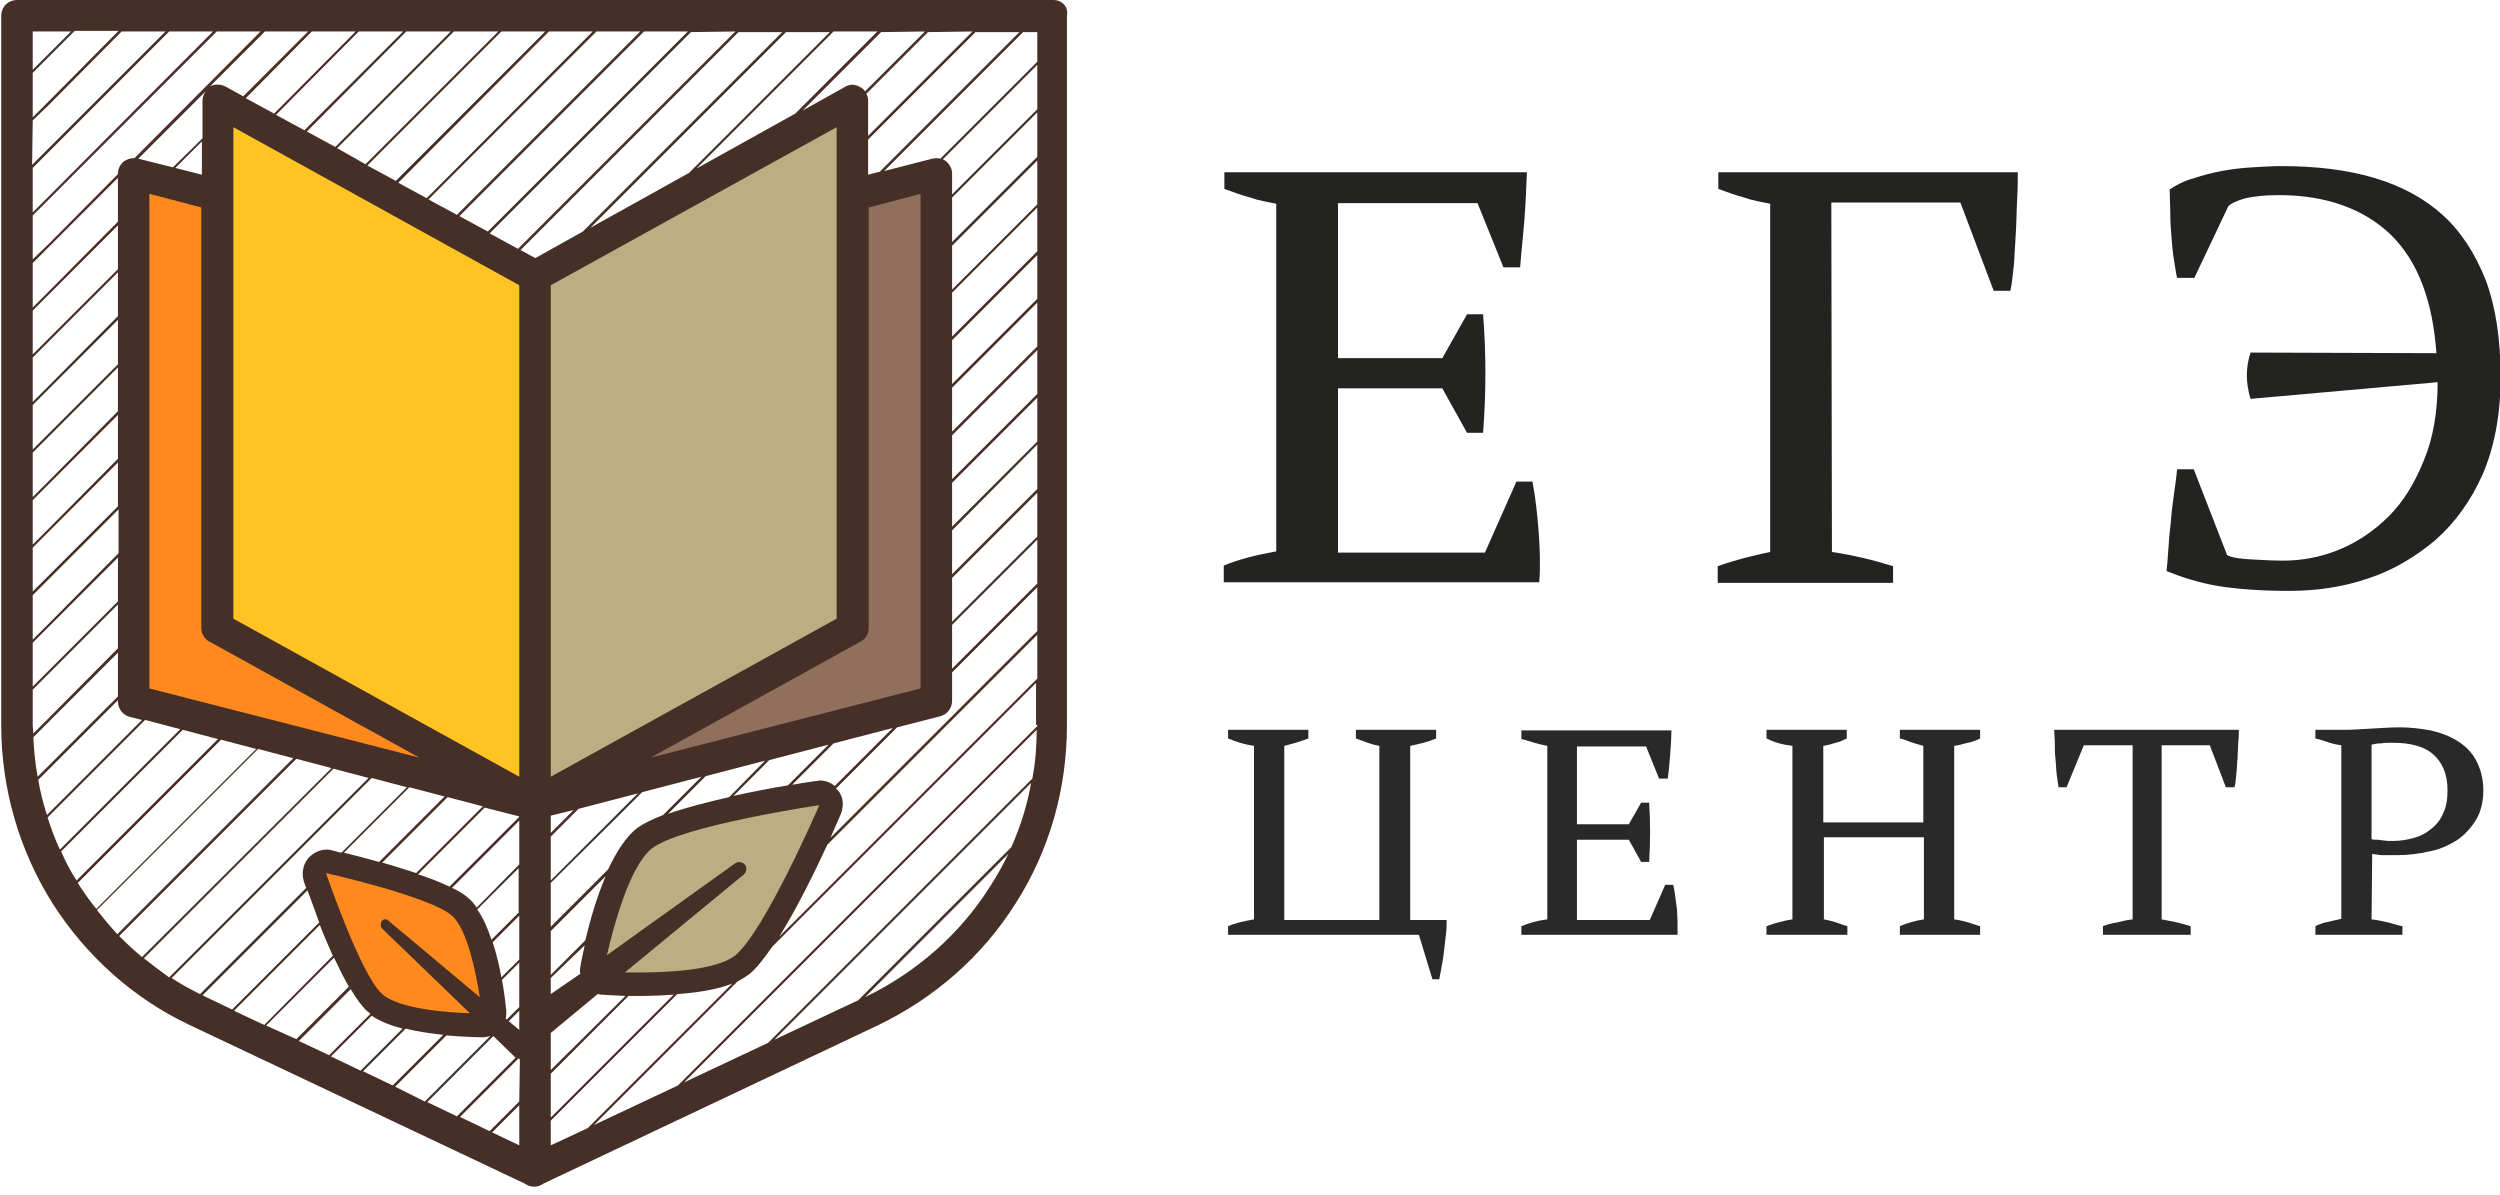 <?xml version="1.0" encoding="utf-8"?>
<!-- Generator: Adobe Illustrator 20.0.0, SVG Export Plug-In . SVG Version: 6.00 Build 0)  -->
<svg version="1.1" xmlns="http://www.w3.org/2000/svg" xmlns:xlink="http://www.w3.org/1999/xlink" x="0px" y="0px"
	 viewBox="0 0 404.9 193.6" style="enable-background:new 0 0 404.9 193.6;" xml:space="preserve">
<style type="text/css">
	.st0{fill:#BEAC83;}
	.st1{fill:#FFC423;}
	.st2{fill:#FE8A1E;}
	.st3{fill:#916F5D;}
	.st4{fill:#452F27;}
	.st5{fill:#232322;}
	.st6{fill:#292929;}
	.st7{display:none;}
	.st8{display:inline;fill:#1F4D80;}
	.st9{display:inline;}
	.st10{fill:#59B60F;}
</style>
<g id="Слой_1">
	<g>
		<polygon class="st0" points="136.9,30.4 136.9,15.9 135.7,16.6 88.3,44.9 86.7,44.9 86.6,44.9 86.6,127.9 86.7,127.9 151.4,112 
			151.4,28.1 		"/>
		<polygon class="st1" points="84.1,44.9 37.8,19.3 35,27.8 32.7,32.2 24.2,30.1 21.9,112 86.6,127.9 86.6,44.9 		"/>
		<g>
			<path class="st0" d="M98.2,157c0,0-5.9-30.2,35.7-28C133.9,129.1,125.7,167.3,98.2,157"/>
			<path class="st2" d="M80.2,165.4c0,0,2.1-25.1-28.8-25.3C51.5,140.1,51.5,170.1,80.2,165.4"/>
			<polygon class="st2" points="24.2,31.4 32.7,33.6 32.7,101.7 77.2,125.6 21.9,113.6 			"/>
			<polygon class="st3" points="100.5,124.2 138.8,101.7 138.8,31.4 152.4,29.7 151.4,113.3 			"/>
			<path class="st4" d="M170.6,0H2.8C1.3,0,0.2,1.1,0.2,2.6v114.9c0,10.2,2.9,20.2,8.3,28.8c5.5,8.6,13.2,15.5,22.4,19.8L85,191.7
				c0.4,0.3,1,0.5,1.5,0.5c0.6,0,1.1-0.2,1.5-0.5l54.1-25.6c9.2-4.4,17-11.2,22.4-19.8c5.5-8.6,8.3-18.6,8.3-28.8V2.6
				C173.1,1.1,172,0,170.6,0 M165.2,5.1l-22.7,22.7l-1.9,0.5v-5.7L158,5.2h7.2V5.1z M119,154.8c-2.9,2.2-10,2.7-15.2,2.7
				c-1,0-1.8,0-2.6,0l19.3-15.9c0.4-0.4,0.5-1,0.2-1.5c-0.4-0.5-1.1-0.6-1.6-0.3l-20.8,14.9c1.1-4.8,3.7-14.5,7.3-17.3
				c4.8-3.7,27.1-7,27.1-7S123.8,151,119,154.8 M92.9,131.2l-3.7,3.7v-2.8L92.9,131.2z M89.2,125.8V46.7v-0.5l46.3-25.6v79.6
				L89.2,125.8z M93.7,131l9.6-2.5l-3.2,3.2l-10.9,10.9v-7.1L93.7,131z M100.1,132.2l3.9-3.9l9.6-2.5l-6.2,6.2
				c-1.8,0.7-3.2,1.4-4.2,2.1c-1.8,1.4-3.4,3.9-4.7,6.7l-9.3,9.3V143L100.1,132.2z M124.6,123.1l9.6-2.5l-6.6,6.6
				c-2.5,0.4-5.6,1-8.8,1.7L124.6,123.1z M118.1,129.1c-3.5,0.8-7,1.7-9.9,2.7l6.1-6.1l9.6-2.5L118.1,129.1z M98.1,141.9
				c-1.5,3.5-2.6,7.4-3.3,10.4l-5.6,5.6v-7.1L98.1,141.9z M94.7,153.1c-0.3,1.4-0.6,2.7-0.7,3.5c-0.1,0.4-0.1,0.8,0,1.1l-4.8,3.3
				v-2.6L94.7,153.1z M96.8,161c0.2,0,0.4,0.1,0.6,0.1c0.1,0,1.6,0.1,3.9,0.2l-1.2,1.2l-10.9,10.8v-6L96.8,161z M100.1,163l1.7-1.7
				c0.6,0,1.3,0,2,0c2,0,3.7-0.1,5.3-0.2l-9,9L89.2,181v-7.1L100.1,163z M132.1,126.5c-0.8,0.1-2.1,0.3-3.8,0.6l6.7-6.7l9.6-2.5
				l-9.4,9.4c-0.7-0.6-1.6-0.9-2.5-0.9C132.5,126.5,132.3,126.5,132.1,126.5 M105.4,122.7l34-18.8c0.8-0.4,1.3-1.3,1.3-2.2V33.6
				l8.4-2.2v80.1L105.4,122.7z M157.5,5.1L140.6,22v-5.7c0-0.4-0.1-0.8-0.3-1.1l10-10L157.5,5.1L157.5,5.1z M149.8,5.1l-9.7,9.7
				c-0.2-0.3-0.5-0.6-0.8-0.7c-0.8-0.5-1.7-0.5-2.5,0l-6.8,3.8l12.7-12.7L149.8,5.1L149.8,5.1z M142.1,5.1l-13.3,13.3l-16,8.9
				L135,5.1C135,5.1,142.1,5.1,142.1,5.1z M134.5,5.1L111.6,28l-16,8.9l4.5-4.5l27.2-27.2h7.2V5.1z M119.1,5.1l-19,19l0,0L83.9,40.3
				l-4.6-2.5L100.1,17l11.8-11.8L119.1,5.1L119.1,5.1z M111.4,5.1l-11.3,11.3L79,37.5L74.4,35l25.7-25.7l4.2-4.2
				C104.3,5.1,111.4,5.1,111.4,5.1z M103.7,5.1l-3.6,3.6L74,34.8l-4.6-2.5L96.6,5.1H103.7z M96,5.1l-26.9,27l-4.6-2.5L88.9,5.1H96z
				 M88.3,5.1L64.1,29.3l-4.6-2.5L81.2,5.1H88.3z M80.7,5.1L59.2,26.6L54.6,24L73.5,5.1H80.7z M73,5.1L54.3,23.8l-4.6-2.5L65.8,5.1
				H73z M65.3,5.1l-16,16l-4.6-2.5L58.1,5.1H65.3z M57.6,5.1L44.4,18.4l-4.6-2.5L50.5,5.1H57.6z M49.9,5.1L39.4,15.6L36.5,14
				c-0.8-0.4-1.8-0.4-2.5,0c-0.1,0.1-0.2,0.2-0.3,0.3l9.2-9.2C42.9,5.1,49.9,5.1,49.9,5.1z M61.9,150.4l14.2,13.7
				c-3.7-0.1-11.5-0.7-14.2-3.1c-3.5-3.1-9.1-19.6-9.1-19.6s16.9,3.8,20.4,6.9c2.5,2.2,3.9,9.3,4.5,13.2l-14.8-12.4
				c-0.3-0.3-0.8-0.3-1.1,0.1C61.6,149.6,61.6,150.1,61.9,150.4 M61.9,139.7l10.6-10.6l5.7,1.5l-10.8,10.8
				C65.5,140.8,63.7,140.2,61.9,139.7 M61.4,139.6c-2.1-0.6-4.1-1.1-5.7-1.5l10.6-10.6L72,129L61.4,139.6z M24.2,111.5V31.4l8.4,2.2
				v68.1c0,0.9,0.5,1.8,1.3,2.2l34,18.8L24.2,111.5z M28,27.1l-5.6-1.4l0,0l11-11c-0.4,0.5-0.6,1-0.6,1.6v6.1L28,27.1z M32.7,22.9
				v5.4l-4.3-1.1L32.7,22.9z M5.3,5.1h6.2L7.9,8.7l-2.6,2.6V5.1z M5.3,11.8l2.6-2.6L12.1,5h7.1L7.9,16.4L5.3,19V11.8z M5.3,19.5
				L7.9,17L19.7,5.1h7.1l-19,19l-2.6,2.6L5.3,19.5L5.3,19.5z M5.3,27.2l2.6-2.6L27.4,5.1h7.1L7.9,31.8l-2.6,2.6V27.2z M5.3,34.9
				l2.6-2.6L35.1,5.1h7.1L21.8,25.6c-0.6,0-1.2,0.2-1.7,0.5c-0.6,0.5-1,1.2-1,2v0.1L7.9,39.5L5.3,42V34.9z M5.3,42.6L7.9,40
				l11.2-11.2v7.1L7.9,47.2l-2.6,2.6V42.6z M5.3,50.3l2.6-2.6l11.2-11.2v7.1L7.9,54.8l-2.6,2.6V50.3z M5.3,57.9l2.6-2.6l11.2-11.2
				v7.1L7.9,62.5l-2.6,2.6V57.9z M5.3,65.6L7.9,63l11.2-11.2V59L7.9,70.2l-2.6,2.6V65.6z M5.3,73.3l2.6-2.6l11.2-11.2v7.1L7.9,77.9
				l-2.6,2.6V73.3z M5.3,81l2.6-2.6l11.2-11.2v7.1L7.9,85.6l-2.6,2.6V81z M5.3,88.7l2.6-2.6l11.2-11.2V82l-7.6,7.6l-3.6,3.6l0,0
				l-2.6,2.6C5.3,95.8,5.3,88.7,5.3,88.7z M5.3,96.4l2.6-2.6l4.2-4.2l7.1-7.1v7.1L7.9,101l-2.6,2.6V96.4z M5.3,104.1l2.6-2.6
				l11.2-11.2v7.1L7.9,108.6l-2.6,2.6V104.1z M5.3,117.4v-5.7l2.6-2.6l11.2-11.2v7.1L7.9,116.3l-2.5,2.5
				C5.4,118.4,5.3,117.9,5.3,117.4 M5.4,119.4l2.5-2.5l11.2-11.2v7.1L7.9,124l-1.8,1.8C5.7,123.7,5.5,121.5,5.4,119.4 M6.2,126.3
				l1.7-1.7l11.2-11.2v0.2c0,1.2,0.8,2.2,1.9,2.5l2,0.5L7.9,131.7L7.6,132C7,130.1,6.5,128.2,6.2,126.3 M7.7,132.4l0.2-0.2
				l15.6-15.6l5.7,1.5L9.7,137.6C8.9,135.9,8.3,134.2,7.7,132.4 M9.9,137.9l19.7-19.7l5.7,1.5l-22.9,22.9
				C11.4,141.1,10.6,139.5,9.9,137.9 M12.9,143.5c-0.1-0.2-0.2-0.4-0.3-0.5l23.2-23.2l5.7,1.5l-25.9,25.9
				C14.6,146,13.7,144.7,12.9,143.5 M15.7,147.4l26.1-26.1l5.7,1.5L19,151.3C17.9,150.1,16.8,148.8,15.7,147.4 M19.3,151.6L48,122.9
				l5.7,1.5L23,155C21.7,153.9,20.5,152.8,19.3,151.6 M23.3,155.2L54,124.5l5.7,1.5l-32.3,32.3C26,157.3,24.7,156.3,23.3,155.2
				 M27.8,158.4L60.2,126l5.7,1.5l-10.6,10.6c-0.6-0.1-1.2-0.3-1.6-0.4c-0.3-0.1-0.6-0.1-0.8-0.1c-1.1,0-2.1,0.5-2.9,1.3
				c-0.9,1-1.2,2.5-0.8,3.8c0.1,0.3,0.2,0.7,0.4,1.1L32.4,161C30.8,160.2,29.3,159.4,27.8,158.4 M33.2,161.4
				c-0.2-0.1-0.3-0.2-0.4-0.2l17-17c0.5,1.4,1.2,3.2,1.9,5.2l-14.1,14.1L33.2,161.4z M37.9,163.7l13.9-13.9c0.6,1.6,1.4,3.4,2.1,5
				L42.8,166L37.9,163.7z M43.1,166.1l11-11c0.8,1.7,1.6,3.3,2.4,4.7l-8.5,8.5L43.1,166.1z M48.4,168.6l8.4-8.4
				c0.9,1.5,1.8,2.8,2.7,3.6c0.1,0.1,0.3,0.2,0.5,0.4l-6.7,6.7L48.4,168.6z M53.6,171.1l6.6-6.6c1.3,0.9,3.1,1.6,5,2.1l-6.8,6.8
				L53.6,171.1z M58.8,173.5l6.9-6.9c2,0.5,4.2,0.8,6.1,1l-8.2,8.2L58.8,173.5z M64,176l8.3-8.3c2.5,0.2,4.7,0.3,5.9,0.3
				c0.4,0,0.8-0.1,1.2-0.2l-10.6,10.6L64,176z M69.2,178.5l10.7-10.7l3.6,3.5l-9.5,9.5L69.2,178.5z M84.1,185.5l-4.4-2.1l1.5-1.5
				l0,0l2.9-2.9V185.5z M84.1,178.4l-3.4,3.4l-1.4,1.4l-4.8-2.3l9.5-9.5l0.2,0.2L84.1,178.4L84.1,178.4z M84.1,166.8l-1.7-1.4
				l1.7-1.7V166.8z M84.1,163.1l-2,2l-0.2-0.1c0.1-0.4,0.1-0.8,0.1-1.3c-0.1-1-0.3-2.8-0.7-5l2.8-2.8
				C84.1,155.9,84.1,163.1,84.1,163.1z M84.1,155.4l-2.9,2.9c-0.3-1.8-0.8-3.8-1.4-5.7l4.3-4.3V155.4z M84.1,147.7l-4.5,4.5
				c-0.6-1.8-1.3-3.5-2.3-4.9l6.7-6.7v7.1H84.1z M84.1,140l-6.9,7c-0.4-0.6-0.8-1.1-1.3-1.5c-0.6-0.6-1.6-1.2-2.7-1.7l10.9-10.9V140
				z M84.1,132.3l-11.3,11.3c-1.5-0.7-3.2-1.4-5.1-2l10.8-10.8l5.5,1.4L84.1,132.3L84.1,132.3z M84.1,46.7v79.1l-46.3-25.6V20.6
				l46.3,25.6V46.7z M86.7,41.8l-2.4-1.3l15.8-15.8l19.5-19.5h7.1l-26.6,26.6l-5.7,5.7L86.7,41.8z M89.2,185.5v-4l10.9-10.9l9.6-9.6
				c4.4-0.3,7.1-1,8.9-1.7l-18.5,18.5l-4.1,4.1l0,0l-0.8,0.8L89.2,185.5z M160.4,143.5c-4.9,7.8-12,14-20.3,18l-0.1,0.1l23.3-23.3
				C162.5,140,161.5,141.8,160.4,143.5 M163.8,137.2L139,162l-13.6,6.4l41.6-41.6C166.4,130.3,165.3,133.8,163.8,137.2 M167.2,126.1
				l-42.8,42.8l-13.6,6.4l57.1-57.1C167.9,120.8,167.7,123.5,167.2,126.1 M168,117.4c0,0.1,0,0.1,0,0.2l-58.2,58.2l-13.6,6.4
				l0.3-0.3l3.5-3.5l19.4-19.4c0.9-0.5,1.5-0.9,1.8-1.1c1.2-0.9,2.5-2.6,3.9-4.6l42.7-42.7v6.8H168z M168,109.9l-41.8,41.8
				c2.9-4.6,5.8-10.6,7.8-14.9l34-34V109.9z M168,102.2l-33.5,33.5c0.8-1.8,1.4-3.2,1.7-3.9c0.5-1.3,0.4-2.8-0.5-3.8
				c-0.1-0.1-0.2-0.2-0.3-0.3l9.9-9.9l7-1.8c1.1-0.3,1.9-1.3,1.9-2.5v-4.6L168,95.1L168,102.2L168,102.2z M168,94.5l-13.8,13.8v-7.1
				l11.5-11.5l2.3-2.3V94.5z M168,86.9l-2.8,2.8l0,0l-11,11v-7.1l3.9-3.9l9.9-9.9L168,86.9L168,86.9z M168,79.2l-10.5,10.5l0,0
				l-3.3,3.3v-7.1L168,72V79.2z M168,71.5l-13.8,13.8v-7.1L168,64.4V71.5z M168,63.8l-13.8,13.8v-7.1L168,56.7V63.8z M168,56.1
				l-13.8,13.8v-7.1L168,49V56.1z M168,48.4l-13.8,13.8v-7.1L168,41.3V48.4z M168,40.7l-13.8,13.8v-7.1L168,33.6V40.7z M168,33.1
				l-13.8,13.8v-7.1L168,26V33.1z M168,25.4l-13.8,13.8V32L168,18.2V25.4z M168,17.7l-13.8,13.8v-3.4c0-0.8-0.4-1.5-1-2
				c-0.1-0.1-0.3-0.2-0.5-0.3L168,10.5V17.7z M168,10l-15.7,15.7c-0.4-0.1-0.9-0.1-1.3,0l-7.8,2l22.5-22.5h2.3V10z"/>
		</g>
	</g>
	<g>
		<g>
			<g>
				<path class="st5" d="M247.3,27.8c-0.1,2.6-0.2,5.1-0.4,7.7c-0.2,2.6-0.5,5.1-0.7,7.8h-2.7l-4.2-10.4h-22.6V58h16.9l4-7.1h2.6
					c0.5,6.3,0.5,12.7,0,19.2h-2.6l-4-7.2h-16.9v26.6h23.8l5.1-11.5h2.6c0.5,2.7,0.8,5.4,1,8.1c0.2,2.7,0.3,5.5,0.1,8.2h-51.1v-2.7
					c2.4-1,5.2-1.7,8.5-2.3V33c-1.4-0.3-2.8-0.5-4.2-1c-1.5-0.4-2.8-0.9-4.2-1.4v-2.7H247.3z"/>
			</g>
		</g>
		<g>
			<g>
				<path class="st5" d="M296.7,89.4c3.4,0.5,6.7,1.3,9.9,2.3v2.7h-28.4v-2.7c2.8-1,5.6-1.7,8.5-2.3V33c-1.4-0.3-2.8-0.5-4.2-1
					c-1.5-0.4-2.8-0.9-4.2-1.4v-2.7h48.5c0,1.3,0,2.7-0.1,4.4c-0.1,1.6-0.1,3.4-0.2,5.1c-0.1,1.7-0.2,3.5-0.3,5.2
					c-0.2,1.6-0.3,3.2-0.6,4.5h-2.7l-5.4-14.3h-20.9L296.7,89.4L296.7,89.4z"/>
			</g>
		</g>
		<g>
			<g>
				<path class="st5" d="M364.5,64.6c-0.4-1.3-0.6-2.6-0.6-3.8c0-1.3,0.2-2.5,0.6-3.7l30.1,0.1c-0.6-8.5-3-14.9-7.4-19.2
					c-4.4-4.2-10.5-6.4-18.1-6.4c-2.3,0-4,0.2-5.4,0.5c-1.4,0.4-2.3,0.8-2.8,1.3l-5.5,11.6h-2.8c-0.2-0.8-0.3-1.8-0.5-2.9
					c-0.2-1.1-0.3-2.4-0.4-3.6c-0.1-1.3-0.2-2.6-0.2-3.9s-0.1-2.7-0.1-3.9c1-0.7,2.3-1.4,3.8-1.8c1.5-0.5,3-0.9,4.6-1.2
					s3.2-0.5,5-0.6c1.7-0.1,3.3-0.2,4.7-0.2c5.6,0,10.6,0.6,15,1.9c4.4,1.3,8.1,3.3,11.1,6s5.3,6.3,7,10.6c1.6,4.3,2.4,9.5,2.4,15.7
					c0,6-1,11.3-2.9,15.7c-1.9,4.3-4.5,7.9-7.7,10.7c-3.2,2.7-6.9,4.9-10.9,6.2c-4.1,1.4-8.4,2-12.8,2c-4.6,0-8.4-0.3-11.5-0.8
					c-3-0.5-5.8-1.4-8.3-2.4c0.1-1,0.2-2.2,0.3-3.7c0.1-1.5,0.2-2.8,0.4-4.4c0.1-1.5,0.3-2.9,0.5-4.4c0.2-1.5,0.4-2.7,0.5-4h2.7
					l5.4,13.9c0.7,0.4,2,0.6,3.9,0.7c1.8,0.1,3.6,0.2,5.2,0.2c3.1,0,6.2-0.6,9.1-1.8c2.9-1.2,5.6-3,8-5.4s4.2-5.4,5.7-9.1
					c1.5-3.6,2.2-7.9,2.2-12.6L364.5,64.6z"/>
			</g>
		</g>
	</g>
	<g>
		<g>
			<g>
				<path class="st6" d="M198.9,151.4V150c0.9-0.4,2.4-0.8,4.2-1.1v-28.1c-1.4-0.2-2.8-0.6-4.2-1.2v-1.4h13v1.4
					c-1,0.4-2.3,0.8-3.9,1.2V149h15.4v-28.2c-0.6-0.1-1.3-0.3-1.9-0.5c-0.6-0.2-1.3-0.5-1.9-0.7v-1.4h13v1.4
					c-1.4,0.6-2.8,0.9-4.2,1.2V149h5.9c0,0.6,0,1.4-0.1,2.2c-0.1,0.8-0.2,1.7-0.3,2.6c-0.1,0.9-0.2,1.7-0.4,2.6
					c-0.1,0.8-0.3,1.6-0.4,2.2H232l-2.2-7.2L198.9,151.4L198.9,151.4z"/>
			</g>
		</g>
		<g>
			<g>
				<path class="st6" d="M270.7,118.3c0,1.3-0.1,2.6-0.2,3.9s-0.2,2.6-0.4,3.9h-1.4l-2.1-5.2h-11.2v12.6h8.4l2-3.5h1.3
					c0.2,3.1,0.2,6.3,0,9.6h-1.3l-2-3.6h-8.4V149h11.8l2.5-5.7h1.3c0.3,1.3,0.4,2.7,0.6,4c0.1,1.4,0.1,2.8,0.1,4.1h-25.3v-1.4
					c1.2-0.5,2.6-0.9,4.2-1.1v-28.1c-0.6-0.1-1.4-0.3-2.1-0.5c-0.7-0.2-1.5-0.5-2.1-0.6v-1.4h24.3V118.3z"/>
			</g>
		</g>
		<g>
			<g>
				<path class="st6" d="M299.1,151.4h-13V150c1.4-0.5,2.8-0.9,4.2-1.1v-28.1c-1.7-0.2-3-0.6-4.2-1.2v-1.4h13v1.4
					c-0.6,0.3-1.2,0.6-1.8,0.7c-0.6,0.2-1.3,0.4-2,0.5v12.4h16.2v-12.4c-0.7-0.2-1.4-0.4-2-0.6c-0.6-0.2-1.2-0.5-1.8-0.6v-1.4h13
					v1.4c-0.6,0.3-1.3,0.6-2,0.7c-0.7,0.2-1.5,0.4-2.2,0.5v28.1c0.8,0.1,1.6,0.3,2.3,0.5c0.7,0.2,1.4,0.5,1.9,0.6v1.4h-13V150
					c1.2-0.5,2.5-0.9,3.9-1.1v-13.3h-16.2v13.3c0.6,0.1,1.4,0.3,2,0.5s1.3,0.5,1.8,0.6V151.4z"/>
			</g>
		</g>
		<g>
			<g>
				<path class="st6" d="M355,151.4h-14.4V150c0.7-0.3,1.6-0.5,2.3-0.6c0.7-0.2,1.6-0.4,2.5-0.5v-28.2h-7.9l-2.8,6.8h-1.3
					c-0.1-0.6-0.2-1.4-0.3-2.1c-0.1-0.8-0.1-1.7-0.2-2.5s-0.1-1.7-0.1-2.5s-0.1-1.6-0.1-2.2h29.9c0,0.6,0,1.4-0.1,2.1
					c0,0.8-0.1,1.6-0.1,2.5c-0.1,0.8-0.1,1.7-0.2,2.5c-0.1,0.8-0.1,1.6-0.3,2.2h-1.4l-2.6-6.8h-7.8v28.2c0.9,0.2,1.7,0.3,2.5,0.5
					s1.6,0.4,2.2,0.6V151.4z"/>
			</g>
		</g>
		<g>
			<g>
				<path class="st6" d="M384.1,148.9c0.9,0.1,1.8,0.3,2.7,0.5c0.8,0.2,1.6,0.5,2.3,0.6v1.4h-14.1V150c0.6-0.3,1.4-0.6,2.1-0.7
					c0.7-0.2,1.4-0.3,2.1-0.5v-28.1c-0.8-0.1-1.6-0.3-2.2-0.5c-0.6-0.2-1.4-0.5-2-0.6v-1.4h4.6c1.4,0,2.8-0.1,4.5-0.2
					c1.7-0.1,3.1-0.2,4.6-0.2c1.7,0,3.3,0.2,5,0.5c1.7,0.4,3,0.9,4.3,1.7c1.3,0.8,2.3,1.8,3,3.1c0.7,1.3,1.2,2.9,1.2,4.9
					c0,1.8-0.4,3.5-1.2,4.8c-0.8,1.3-1.8,2.4-3.1,3.3c-1.3,0.8-2.8,1.5-4.5,1.8c-1.7,0.4-3.4,0.6-5.2,0.6c-0.2,0-0.5,0-0.8,0
					s-0.7,0-1.2,0c-0.5,0-0.8,0-1.2-0.1c-0.4,0-0.6-0.1-0.8-0.1L384.1,148.9L384.1,148.9z M387.6,120.3c-0.8,0-1.5,0-2,0.1
					c-0.6,0-1,0.1-1.5,0.2v15.3c0.2,0.1,0.5,0.1,0.7,0.1c0.4,0,0.6,0,1,0.1c0.4,0,0.7,0.1,1,0.1c0.4,0,0.6,0,0.8,0
					c1.2,0,2.3-0.2,3.4-0.5c1.1-0.3,2-0.8,2.8-1.5c0.8-0.6,1.5-1.5,1.9-2.5c0.5-1,0.7-2.2,0.7-3.7c0-2.6-0.8-4.5-2.4-5.9
					C392.6,120.9,390.4,120.3,387.6,120.3z"/>
			</g>
		</g>
	</g>
</g>
<g id="Слой_2" class="st7">
	<rect x="860.9" y="462.2" class="st8" width="1093.1" height="403.5"/>
	<g class="st9">
		<g>
			<g>
				<path class="st6" d="M247.1,28c-0.1,2.5-0.2,5.1-0.4,7.7c-0.2,2.6-0.4,5.2-0.8,7.8h-2.7L239,32.9h-22.6v25.3h16.9l4-7.1h2.6
					c0.4,6.3,0.4,12.7,0,19.3h-2.6l-4-7.3h-16.9v26.6h23.8l5.1-11.5h2.6c0.5,2.7,0.8,5.4,1,8.1c0.2,2.7,0.2,5.5,0.1,8.3H198V92
					c2.4-1,5.2-1.8,8.5-2.3V33.1c-1.4-0.3-2.8-0.6-4.2-1c-1.4-0.4-2.9-0.9-4.2-1.4V28L247.1,28L247.1,28z"/>
			</g>
		</g>
		<g>
			<g>
				<path class="st6" d="M296.4,89.7c3.4,0.5,6.7,1.3,9.9,2.3v2.8h-28.4V92c2.8-1,5.6-1.8,8.5-2.3V33.1c-1.4-0.3-2.8-0.6-4.2-1
					c-1.5-0.4-2.9-0.9-4.2-1.4V28h48.5c0,1.3,0,2.7-0.1,4.4c-0.1,1.7-0.1,3.4-0.2,5.2c-0.1,1.8-0.2,3.5-0.3,5.2
					c-0.1,1.7-0.3,3.2-0.5,4.5h-2.7l-5.4-14.3h-20.8L296.4,89.7L296.4,89.7z"/>
			</g>
		</g>
		<g>
			<g>
				<path class="st6" d="M364.2,64.8c-0.3-1.3-0.5-2.5-0.5-3.8c0-1.2,0.2-2.5,0.5-3.7l30.1,0.1c-0.6-8.6-3-15-7.5-19.3
					c-4.4-4.3-10.5-6.4-18.1-6.4c-2.3,0-4.1,0.2-5.4,0.5c-1.3,0.4-2.3,0.8-2.8,1.3l-5.5,11.7h-2.8c-0.1-0.8-0.3-1.8-0.4-3
					c-0.1-1.1-0.3-2.4-0.4-3.6c-0.1-1.3-0.2-2.6-0.2-4c0-1.4,0-2.7,0-4c1-0.8,2.3-1.4,3.8-1.9c1.5-0.5,3-0.9,4.6-1.2
					c1.6-0.3,3.2-0.5,4.9-0.7c1.7-0.1,3.3-0.2,4.7-0.2c5.6,0,10.6,0.7,15,2c4.4,1.3,8.1,3.3,11.1,6.1c3,2.8,5.4,6.3,6.9,10.7
					c1.6,4.4,2.4,9.6,2.4,15.7c0,6.1-1,11.3-2.9,15.7c-1.9,4.4-4.5,7.9-7.7,10.7c-3.2,2.8-6.9,4.9-11,6.2c-4.1,1.3-8.4,2-12.8,2
					c-4.6,0-8.4-0.3-11.5-0.8c-3.1-0.5-5.8-1.4-8.2-2.4c0.1-1,0.2-2.2,0.3-3.7c0.1-1.4,0.2-2.9,0.4-4.4c0.1-1.5,0.3-3,0.5-4.4
					c0.2-1.5,0.3-2.8,0.5-4h2.7l5.4,13.9c0.8,0.4,2,0.6,3.8,0.7c1.8,0.1,3.6,0.1,5.3,0.1c3.1,0,6.1-0.6,9.1-1.8c3-1.2,5.6-3,8-5.4
					c2.3-2.4,4.2-5.4,5.7-9.1c1.4-3.6,2.2-7.9,2.2-12.7L364.2,64.8z"/>
			</g>
		</g>
	</g>
	<g class="st9">
		<g>
			<g>
				<path class="st6" d="M198.6,151.4V150c1-0.4,2.4-0.8,4.2-1.1v-28.1c-1.3-0.2-2.7-0.6-4.2-1.2v-1.4h13v1.4
					c-1,0.4-2.3,0.8-3.9,1.2v28.2h15.4v-28.2c-0.6-0.1-1.2-0.3-1.9-0.5c-0.7-0.2-1.3-0.4-2-0.7v-1.4h13v1.4
					c-1.4,0.5-2.8,0.9-4.2,1.2v28.2h5.9c0,0.6,0,1.4-0.1,2.2c-0.1,0.8-0.2,1.7-0.3,2.6c-0.1,0.9-0.2,1.8-0.3,2.6
					c-0.1,0.8-0.3,1.6-0.4,2.2h-1.3l-2.2-7.2L198.6,151.4L198.6,151.4z"/>
			</g>
		</g>
		<g>
			<g>
				<path class="st6" d="M270.5,118.2c0,1.3-0.1,2.5-0.2,3.8c-0.1,1.3-0.2,2.6-0.4,3.9h-1.3l-2.1-5.2h-11.2v12.6h8.4l2-3.5h1.3
					c0.2,3.1,0.2,6.3,0,9.6h-1.3l-2-3.6h-8.4v13.2h11.8l2.5-5.7h1.3c0.2,1.3,0.4,2.7,0.5,4c0.1,1.4,0.1,2.7,0.1,4.1h-25.4V150
					c1.2-0.5,2.6-0.9,4.2-1.1v-28.1c-0.7-0.1-1.4-0.3-2.1-0.5c-0.7-0.2-1.4-0.4-2.1-0.7v-1.4L270.5,118.2L270.5,118.2z"/>
			</g>
		</g>
		<g>
			<g>
				<path class="st6" d="M298.9,151.4h-13V150c1.4-0.5,2.8-0.9,4.2-1.1v-28.1c-1.6-0.2-3-0.6-4.2-1.2v-1.4h13v1.4
					c-0.6,0.3-1.2,0.5-1.9,0.7c-0.6,0.2-1.3,0.4-2,0.5v12.4h16.2v-12.4c-0.7-0.2-1.4-0.3-2-0.5c-0.6-0.2-1.2-0.4-1.8-0.7v-1.4h13
					v1.4c-0.6,0.3-1.3,0.6-2,0.7c-0.7,0.2-1.5,0.3-2.2,0.5v28.1c0.8,0.1,1.5,0.3,2.3,0.5c0.7,0.2,1.4,0.4,2,0.7v1.4h-13V150
					c1.2-0.5,2.5-0.9,3.9-1.1v-13.3H295v13.3c0.7,0.1,1.4,0.3,2,0.5c0.7,0.2,1.3,0.4,1.9,0.7L298.9,151.4L298.9,151.4z"/>
			</g>
		</g>
		<g>
			<g>
				<path class="st6" d="M354.8,151.4h-14.5V150c0.8-0.2,1.5-0.5,2.3-0.7c0.8-0.2,1.6-0.3,2.5-0.5v-28.2h-7.9l-2.7,6.8h-1.3
					c-0.1-0.6-0.2-1.4-0.3-2.2c-0.1-0.8-0.1-1.6-0.2-2.5c-0.1-0.8-0.1-1.7-0.1-2.5c0-0.8-0.1-1.5-0.1-2.2h29.9c0,0.6,0,1.3-0.1,2.1
					c0,0.8-0.1,1.6-0.1,2.4c-0.1,0.8-0.1,1.7-0.2,2.5c-0.1,0.8-0.1,1.5-0.2,2.2h-1.4l-2.7-6.8h-7.8v28.2c0.9,0.2,1.7,0.3,2.5,0.5
					c0.8,0.2,1.5,0.4,2.2,0.7V151.4z"/>
			</g>
		</g>
		<g>
			<g>
				<path class="st6" d="M384,148.9c0.9,0.1,1.8,0.2,2.6,0.4c0.8,0.2,1.6,0.4,2.3,0.7v1.4h-14.1V150c0.7-0.3,1.4-0.6,2.1-0.7
					c0.7-0.2,1.4-0.3,2.1-0.4v-28.1c-0.8-0.1-1.5-0.3-2.2-0.5c-0.7-0.2-1.4-0.4-2-0.7v-1.4h4.6c1.4,0,2.9-0.1,4.5-0.2
					c1.6-0.1,3.2-0.2,4.6-0.2c1.7,0,3.3,0.2,4.9,0.5c1.6,0.3,3,0.9,4.3,1.7c1.3,0.8,2.3,1.8,3,3.2c0.8,1.3,1.2,3,1.2,4.9
					c0,1.9-0.4,3.5-1.2,4.8c-0.8,1.3-1.8,2.4-3.2,3.3c-1.3,0.9-2.8,1.5-4.5,1.9c-1.7,0.4-3.4,0.6-5.2,0.6c-0.2,0-0.4,0-0.8,0
					c-0.4,0-0.7,0-1.2,0c-0.4,0-0.8,0-1.2-0.1c-0.4,0-0.6-0.1-0.8-0.1L384,148.9L384,148.9z M387.5,120.3c-0.8,0-1.5,0-2,0
					c-0.5,0-1,0.1-1.5,0.2v15.4c0.2,0.1,0.4,0.1,0.7,0.1c0.3,0,0.7,0,1,0.1c0.4,0,0.7,0,1.1,0c0.3,0,0.6,0,0.8,0
					c1.2,0,2.3-0.2,3.4-0.5c1.1-0.3,2-0.8,2.8-1.4c0.8-0.7,1.4-1.5,1.9-2.5c0.5-1,0.7-2.2,0.7-3.7c0-2.6-0.8-4.5-2.4-5.8
					C392.5,120.9,390.3,120.3,387.5,120.3z"/>
			</g>
		</g>
	</g>
	<g class="st9">
		<path class="st10" d="M170.1,0.6H2.9c-1.4,0-2.6,1.1-2.6,2.6v114.5c0,10.2,2.9,20.1,8.3,28.7c5.4,8.6,13.2,15.4,22.4,19.8l54,25.5
			c0.4,0.3,1,0.5,1.5,0.5c0.6,0,1.1-0.2,1.5-0.5l54-25.5c9.2-4.4,16.9-11.2,22.4-19.8c5.4-8.6,8.3-18.5,8.3-28.7V3.2
			C172.7,1.8,171.5,0.6,170.1,0.6z M164.8,5.7l-22.6,22.6l-1.9,0.5v-5.7l17.4-17.4C157.7,5.7,164.8,5.7,164.8,5.7z M118.7,154.9
			c-2.9,2.2-10,2.7-15.2,2.7c-1,0-1.8,0-2.6,0l19.2-15.9c0.4-0.4,0.5-1,0.2-1.5c-0.4-0.5-1.1-0.6-1.6-0.3l-20.7,14.8
			c1.1-4.8,3.7-14.4,7.2-17.2c4.8-3.7,27-6.9,27-6.9S123.6,151.2,118.7,154.9z M92.8,131.4l-3.7,3.7v-2.8L92.8,131.4z M89.1,126
			V47.2v-0.5l46.1-25.6v79.3L89.1,126z M93.5,131.2l9.6-2.4l-3.2,3.2l-10.8,10.8v-7.1L93.5,131.2z M99.9,132.4l3.9-3.9l9.6-2.4
			l-6.2,6.2c-1.7,0.7-3.2,1.4-4.2,2.1c-1.8,1.4-3.4,3.9-4.7,6.7l-9.3,9.3v-7.1L99.9,132.4z M124.4,123.3l9.6-2.4l-6.6,6.6
			c-2.5,0.4-5.6,1-8.8,1.7L124.4,123.3z M117.9,129.3c-3.5,0.8-7,1.7-9.8,2.7l6.1-6.1l9.6-2.4L117.9,129.3z M97.9,142.1
			c-1.5,3.5-2.5,7.3-3.3,10.4l-5.6,5.6v-7.1L97.9,142.1z M94.5,153.2c-0.3,1.4-0.6,2.7-0.7,3.5c-0.1,0.4-0.1,0.8,0,1.1l-4.7,3.3
			v-2.5L94.5,153.2z M96.7,161.1c0.2,0,0.4,0.1,0.6,0.1c0.1,0,1.6,0.1,3.9,0.2l-1.2,1.2l-10.8,10.8v-6L96.7,161.1z M99.9,163.1
			l1.7-1.7c0.6,0,1.3,0,2,0c2,0,3.7-0.1,5.3-0.2l-9,9L89.1,181v-7.1L99.9,163.1z M131.8,126.7c-0.7,0.1-2.1,0.3-3.8,0.6l6.7-6.7
			l9.6-2.4l-9.4,9.4c-0.7-0.6-1.6-0.9-2.5-0.9C132.2,126.7,132,126.7,131.8,126.7z M105.1,122.9l33.9-18.7c0.8-0.5,1.3-1.3,1.3-2.2
			V34.1l8.4-2.1v79.9L105.1,122.9z M157.1,5.7l-16.8,16.8v-5.7c0-0.4-0.1-0.8-0.3-1.1l10-10C150,5.7,157.1,5.7,157.1,5.7z
			 M149.5,5.7l-9.6,9.6c-0.2-0.3-0.5-0.6-0.8-0.7c-0.8-0.5-1.7-0.5-2.5,0l-6.8,3.8l12.6-12.6L149.5,5.7L149.5,5.7z M141.8,5.7
			L128.5,19l-15.9,8.8l22.1-22.1L141.8,5.7L141.8,5.7z M134.2,5.7l-22.8,22.8l-15.9,8.8l4.5-4.5L127,5.7
			C127,5.7,134.2,5.7,134.2,5.7z M118.8,5.7L99.9,24.7v0L83.8,40.8l-4.6-2.5l20.7-20.7l11.8-11.8C111.7,5.7,118.8,5.7,118.8,5.7z
			 M111.2,5.7L99.9,17l0,0L78.9,38.1l-4.6-2.5L99.9,9.9l4.1-4.1C104.1,5.7,111.2,5.7,111.2,5.7z M103.5,5.7l-3.6,3.6l0,0l-26,26
			l-4.6-2.5l27-27H103.5z M95.9,5.7L69,32.6l-4.6-2.5L88.7,5.7C88.7,5.7,95.9,5.7,95.9,5.7z M88.2,5.7L64.1,29.9l-4.6-2.5L81.1,5.7
			H88.2z M80.5,5.7L59.1,27.1l-4.6-2.5L73.4,5.7H80.5z M72.9,5.7L54.2,24.4l-4.6-2.5L65.8,5.7H72.9z M65.2,5.7L49.3,21.7l-4.6-2.5
			L58.1,5.7H65.2z M57.6,5.7L44.4,18.9l-4.6-2.5L50.4,5.7C50.4,5.7,57.6,5.7,57.6,5.7z M49.9,5.7L39.4,16.2l-2.9-1.6
			c-0.8-0.4-1.8-0.4-2.5,0c-0.1,0.1-0.2,0.2-0.3,0.3l9.2-9.2L49.9,5.7L49.9,5.7z M61.9,150.6L76,164.2c-3.7-0.1-11.5-0.7-14.1-3.1
			c-3.5-3.1-9.1-19.5-9.1-19.5s16.9,3.8,20.4,6.9c2.5,2.2,3.9,9.3,4.5,13.2L63,149.3c-0.3-0.3-0.8-0.3-1.1,0.1
			C61.5,149.7,61.5,150.2,61.9,150.6z M61.8,139.9l10.5-10.5l5.7,1.4l-10.8,10.8C65.5,141,63.6,140.4,61.8,139.9z M61.4,139.8
			c-2.1-0.6-4.1-1.1-5.7-1.4l10.5-10.5l5.7,1.5L61.4,139.8z M24.3,111.8V31.9l8.4,2.1V102c0,0.9,0.5,1.8,1.3,2.2l33.9,18.7
			L24.3,111.8z M28,27.6l-5.6-1.4c0,0,0,0,0,0l11-11c-0.4,0.5-0.6,1-0.6,1.6v6.1L28,27.6z M32.7,23.5v5.3l-4.3-1.1L32.7,23.5z
			 M5.4,5.7h6.1L8,9.3l0,0l-2.6,2.6C5.4,11.9,5.4,5.7,5.4,5.7z M5.4,12.4L8,9.9l4.1-4.1h7.1L8,17l-2.6,2.6
			C5.4,19.5,5.4,12.4,5.4,12.4z M5.4,20.1L8,17.5L19.8,5.7h7.1L8,24.7l-2.6,2.5C5.4,27.2,5.4,20.1,5.4,20.1z M5.4,27.8L8,25.2
			L27.5,5.7h7.1L8,32.3l-2.6,2.6C5.4,34.9,5.4,27.8,5.4,27.8z M5.4,35.4L8,32.9L35.1,5.7h7.1L21.9,26.1c-0.6,0-1.2,0.2-1.7,0.5
			c-0.6,0.5-1,1.2-1,2v0.1L8,40l-2.6,2.6V35.4z M5.4,43.1L8,40.5l11.2-11.2v7.1L8,47.6l-2.6,2.6C5.4,50.2,5.4,43.1,5.4,43.1z
			 M5.4,50.7L8,48.2L19.2,37v7.1L8,55.3l-2.6,2.6C5.4,57.9,5.4,50.7,5.4,50.7z M5.4,58.4L8,55.8l11.2-11.2v7.1L8,63l-2.6,2.6
			C5.4,65.5,5.4,58.4,5.4,58.4z M5.4,66.1L8,63.5l11.2-11.2v7.1L8,70.6l-2.6,2.6C5.4,73.2,5.4,66.1,5.4,66.1z M5.4,73.7L8,71.2
			L19.2,60v7.1L8,78.3l-2.6,2.6C5.4,80.8,5.4,73.7,5.4,73.7z M5.4,81.4L8,78.8l11.2-11.2v7.1L8,85.9l0,0l-2.6,2.5
			C5.4,88.5,5.4,81.4,5.4,81.4z M5.4,89L8,86.5l0,0l11.2-11.2v7.1L11.6,90L8,93.6l0,0l-2.6,2.6C5.4,96.2,5.4,89,5.4,89z M5.4,96.7
			L8,94.1l0,0l4.1-4.1l0,0l7.1-7.1v7.1L8,101.3l0,0l-2.6,2.6V96.7z M5.4,104.4l2.6-2.6l0,0l11.2-11.2v7.1L8,108.9l-2.6,2.6
			C5.4,111.5,5.4,104.4,5.4,104.4z M5.4,117.7V112l2.6-2.6l11.2-11.2v7.1L8,116.6l-2.5,2.5C5.5,118.6,5.4,118.1,5.4,117.7z
			 M5.5,119.6l2.5-2.5l11.2-11.2v7.1L8,124.2L6.2,126C5.8,123.9,5.6,121.8,5.5,119.6z M6.3,126.5l1.7-1.7l11.2-11.2v0.2
			c0,1.2,0.8,2.2,1.9,2.5l2,0.5L8,131.9l-0.3,0.3C7.1,130.3,6.6,128.4,6.3,126.5z M7.8,132.6l0.2-0.2l15.6-15.6l5.7,1.4L9.8,137.8
			C9,136.1,8.4,134.4,7.8,132.6z M10,138.1l19.7-19.7l5.7,1.4l-22.9,22.9C11.5,141.2,10.7,139.7,10,138.1z M13,143.6
			c-0.1-0.2-0.2-0.4-0.3-0.5L35.7,120l5.7,1.4l-25.9,25.9C14.7,146.1,13.8,144.9,13,143.6z M15.8,147.6l26-26l5.7,1.4l-28.4,28.4
			C17.9,150.2,16.9,148.9,15.8,147.6z M19.4,151.7L48,123.1l5.7,1.4l-30.5,30.5C21.8,154,20.6,152.9,19.4,151.7z M23.4,155.3
			l30.6-30.6l5.7,1.4l-32.2,32.2C26.1,157.4,24.7,156.4,23.4,155.3z M27.8,158.5l32.3-32.3l5.7,1.4l-10.5,10.5
			c-0.6-0.1-1.2-0.3-1.6-0.4c-0.3-0.1-0.6-0.1-0.8-0.1c-1.1,0-2.1,0.5-2.9,1.3c-0.9,1-1.2,2.5-0.8,3.8c0.1,0.3,0.2,0.7,0.4,1.1
			l-17.2,17.2C30.8,160.3,29.3,159.5,27.8,158.5z M33.2,161.5c-0.2-0.1-0.3-0.2-0.4-0.2l17-17c0.5,1.4,1.2,3.2,1.9,5.2l-14.1,14.1
			L33.2,161.5z M37.9,163.8l13.9-13.9c0.6,1.6,1.4,3.3,2.1,5l-11.2,11.1L37.9,163.8z M43.1,166.2l10.9-10.9c0.8,1.7,1.6,3.3,2.4,4.7
			l-8.5,8.5L43.1,166.2z M48.3,168.7l8.3-8.3c0.9,1.5,1.8,2.8,2.7,3.6c0.1,0.1,0.3,0.2,0.5,0.4l-6.7,6.7L48.3,168.7z M53.5,171.2
			l6.6-6.6c1.3,0.9,3.1,1.6,5,2.1l-6.8,6.8L53.5,171.2z M58.7,173.6l6.9-6.9c2,0.5,4.2,0.8,6.1,1l-8.2,8.2L58.7,173.6z M63.9,176.1
			l8.3-8.3c2.5,0.2,4.7,0.3,5.9,0.3c0.4,0,0.8-0.1,1.2-0.2l-10.5,10.5L63.9,176.1z M69.1,178.5l10.7-10.7l3.6,3.5l-9.5,9.5
			L69.1,178.5z M84,185.5l-4.4-2.1l1.5-1.5h0L84,179V185.5z M84,178.5l-3.4,3.4l0,0l-1.4,1.4l-4.8-2.3l9.4-9.4l0.2,0.2L84,178.5
			L84,178.5z M84,166.9l-1.7-1.4l1.7-1.7V166.9z M84,163.2l-2,2l-0.2-0.1c0.1-0.4,0.1-0.8,0.1-1.3c-0.1-1-0.3-2.8-0.7-4.9l2.8-2.8
			L84,163.2L84,163.2z M84,155.5l-2.9,2.9c-0.3-1.8-0.8-3.8-1.4-5.7l4.3-4.3V155.5z M84,147.9l-4.4,4.4c-0.6-1.8-1.3-3.5-2.2-4.9
			l6.7-6.7V147.9z M84,140.2l-6.9,6.9c-0.4-0.6-0.8-1.1-1.3-1.5c-0.6-0.6-1.6-1.1-2.7-1.7L84,133.1L84,140.2L84,140.2z M84,132.5
			l-11.2,11.2c-1.5-0.7-3.2-1.4-5.1-2l10.8-10.8l5.5,1.4L84,132.5L84,132.5z M84,47.2V126l-46.2-25.6V21.2L84,46.7L84,47.2L84,47.2z
			 M86.5,42.3L84.1,41l15.8-15.8l19.5-19.5h7.1L99.9,32.3L94.2,38L86.5,42.3z M89.1,185.5v-4l10.8-10.8l9.6-9.6
			c4.3-0.3,7.1-1,8.8-1.7l-18.4,18.4l-4.1,4.1h0l-0.8,0.8L89.1,185.5z M160.1,143.6c-4.9,7.8-11.9,14-20.2,17.9l-0.1,0.1l23.2-23.2
			C162.1,140.2,161.1,141.9,160.1,143.6z M163.4,137.3l-24.7,24.7l-13.5,6.4l41.5-41.5C166,130.5,164.9,134,163.4,137.3z
			 M166.8,126.3l-42.6,42.6l-13.5,6.4l56.9-56.9C167.5,121.1,167.2,123.7,166.8,126.3z M167.6,117.7c0,0.1,0,0.1,0,0.2l-58,58
			l-13.5,6.4l0.3-0.3l0,0l3.5-3.5v0l19.3-19.3c0.9-0.5,1.5-0.9,1.8-1.1c1.2-0.9,2.5-2.6,3.9-4.6l42.6-42.6L167.6,117.7L167.6,117.7z
			 M167.6,110.2L126,151.8c2.9-4.6,5.8-10.6,7.7-14.8l33.9-33.9V110.2z M167.6,102.5L134.1,136c0.8-1.8,1.4-3.2,1.7-3.9
			c0.5-1.3,0.4-2.7-0.5-3.8c-0.1-0.1-0.2-0.2-0.3-0.3l9.9-9.9l7-1.8c1.1-0.3,1.9-1.3,1.9-2.5v-4.6l13.8-13.8L167.6,102.5
			L167.6,102.5z M167.6,94.9l-13.8,13.8v-7.1L165.3,90l0,0l2.2-2.2L167.6,94.9L167.6,94.9z M167.6,87.2l-2.8,2.8h0l-11,11v-7.1
			l3.8-3.8l0,0l9.9-9.9L167.6,87.2L167.6,87.2z M167.6,79.5L157.1,90h0l-3.3,3.3v-7.1l13.8-13.8V79.5z M167.6,71.9l-13.8,13.8v-7.1
			l13.8-13.8V71.9z M167.6,64.2L153.8,78v-7.1l13.8-13.8V64.2z M167.6,56.6l-13.8,13.8v-7.1l13.8-13.8V56.6z M167.6,48.9l-13.8,13.8
			v-7.1l13.8-13.8V48.9z M167.6,41.2L153.8,55v-7.1l13.8-13.8V41.2z M167.6,33.6l-13.8,13.8v-7.1l13.8-13.8V33.6z M167.6,25.9
			l-13.8,13.8v-7.1l13.8-13.8V25.9z M167.6,18.3L153.8,32v-3.4c0-0.8-0.4-1.5-1-2c-0.1-0.1-0.3-0.2-0.5-0.3l15.2-15.2L167.6,18.3
			L167.6,18.3z M167.6,10.6L152,26.2c-0.4-0.1-0.9-0.1-1.3,0l-7.7,2l22.4-22.4h2.2V10.6z"/>
	</g>
</g>
</svg>
